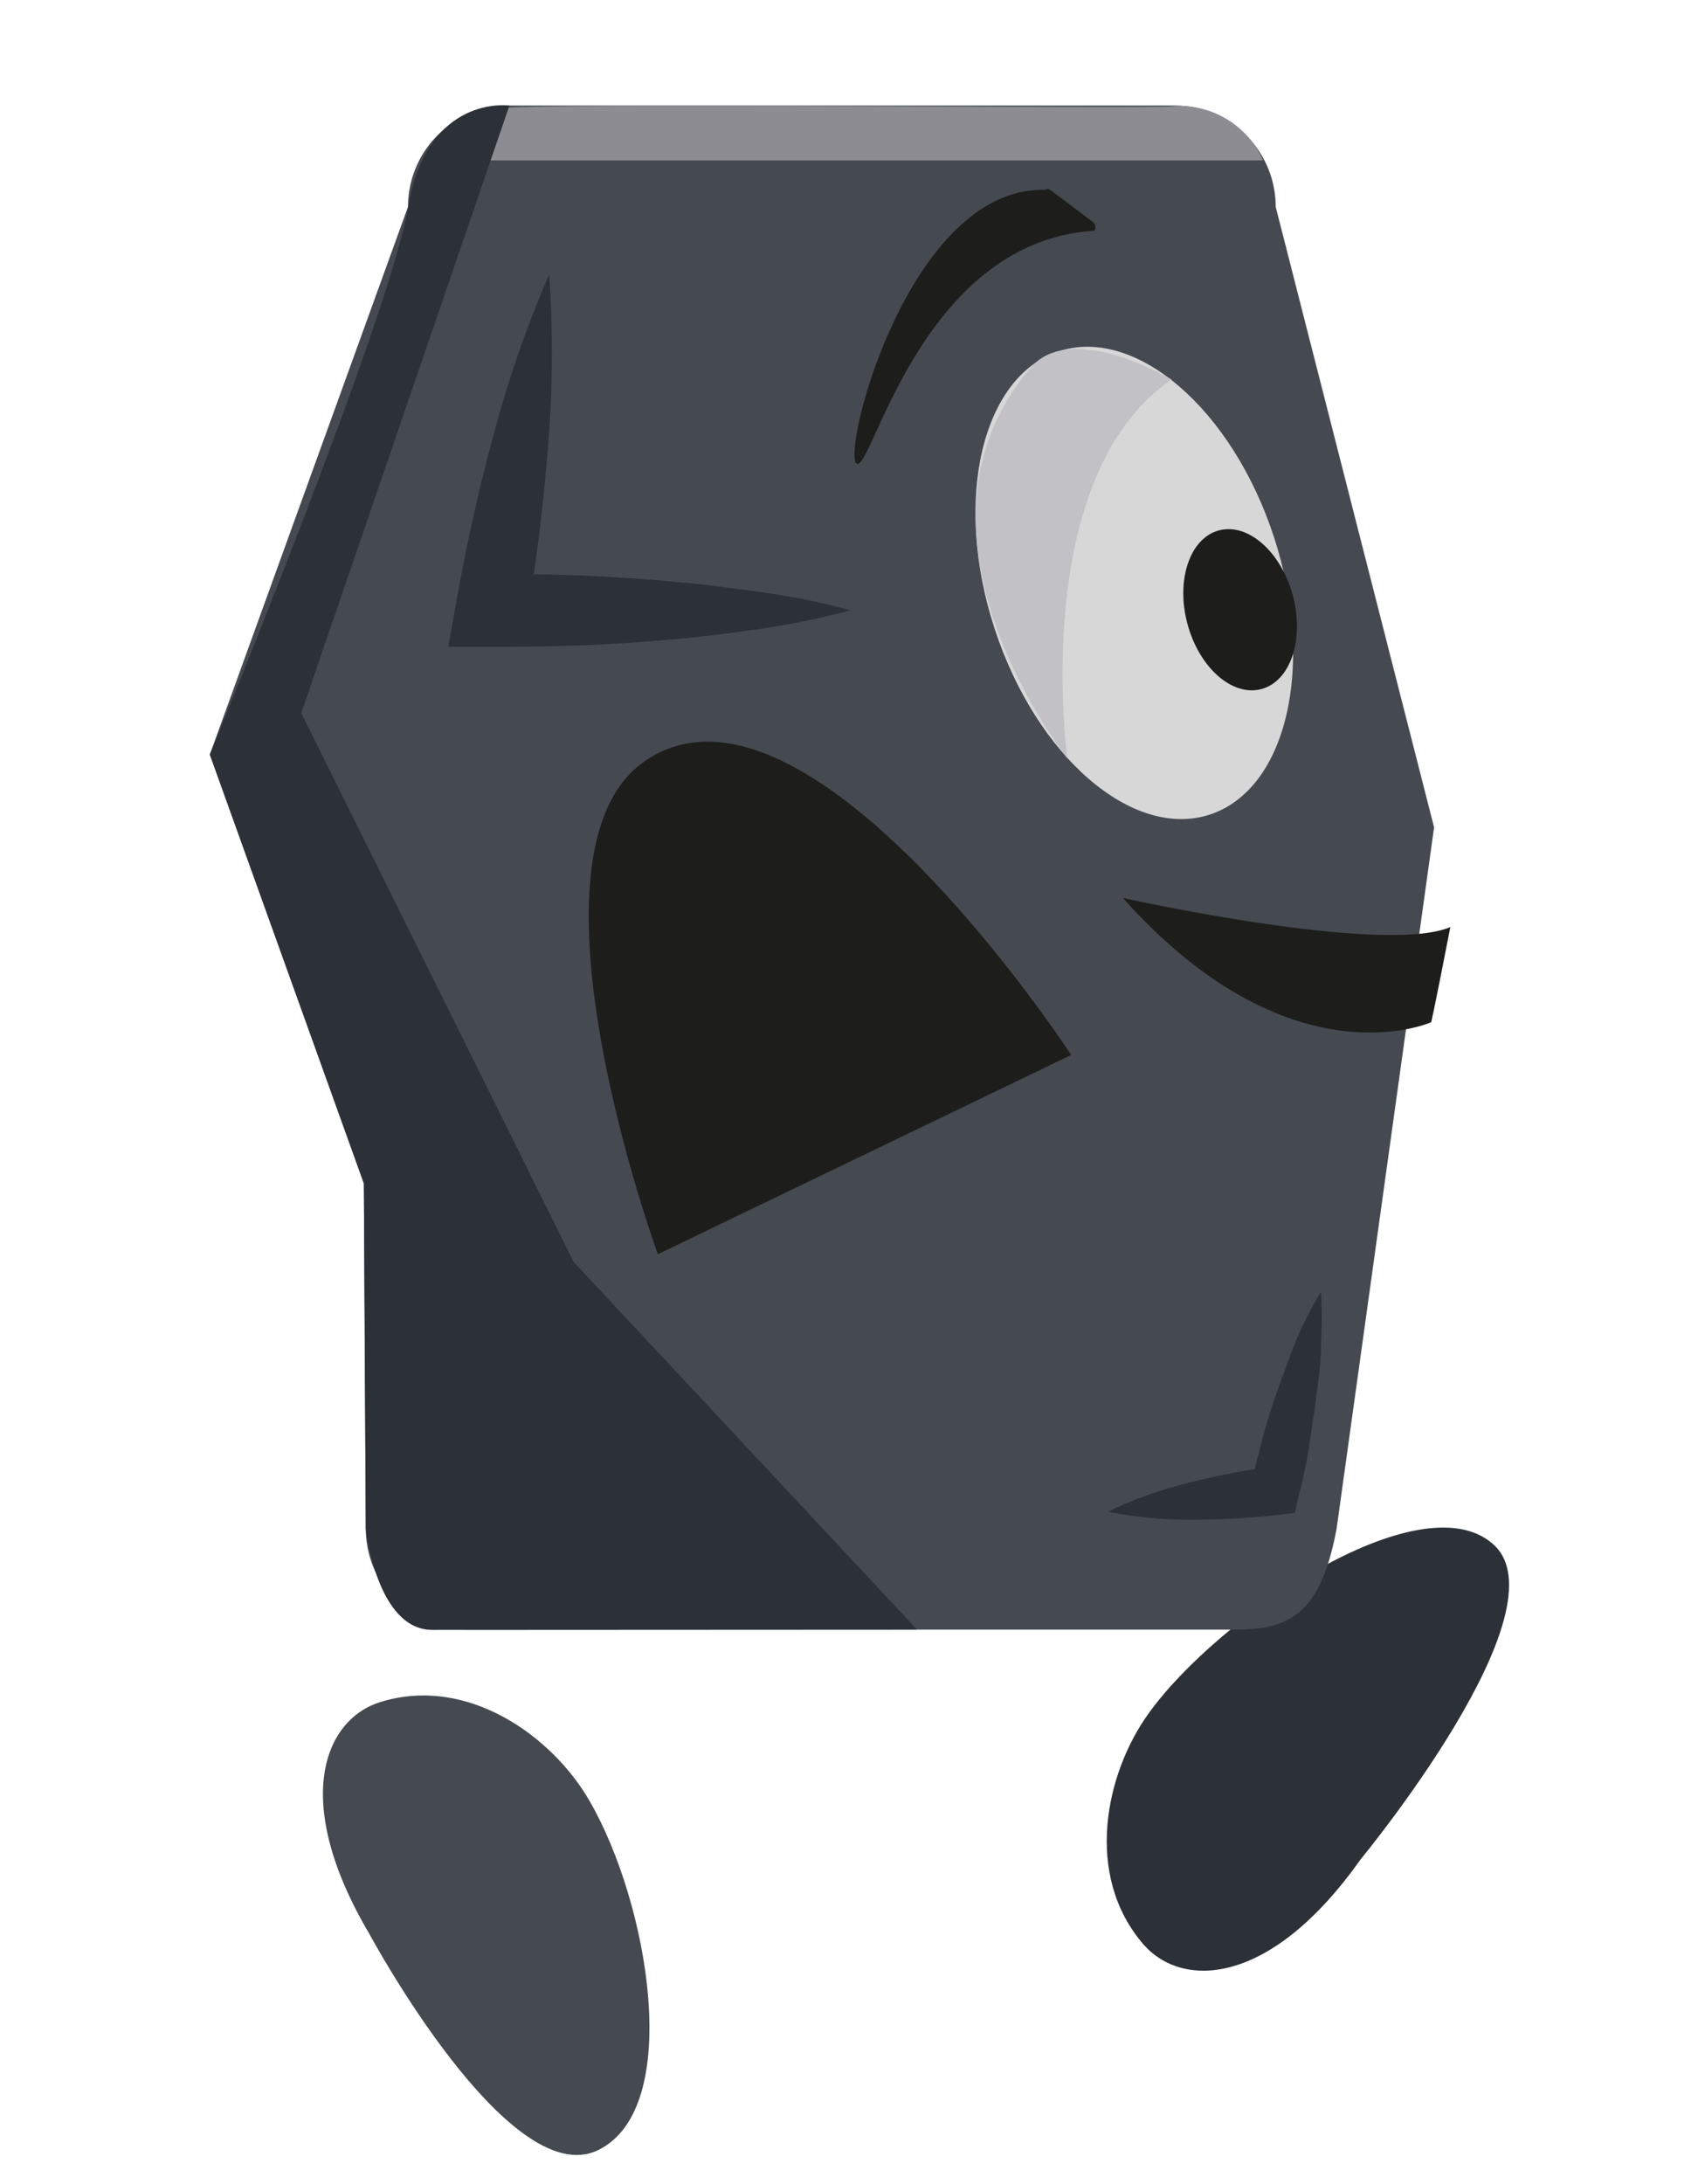 <svg id="Ebene_1" data-name="Ebene 1" xmlns="http://www.w3.org/2000/svg" viewBox="0 0 70 90"><defs><style>.cls-1{fill:#2c3137;}.cls-2{fill:#454a51;}.cls-3{fill:#d7d7d7;}.cls-4{fill:#c2c1c5;}.cls-5{fill:#1d1d1b;}.cls-6{fill:#8c8c92;}</style></defs><path class="cls-1" d="M56.08,76.63c-3.71,5.24-7.34,5.32-8.94,3.49-2.47-2.85-1.57-7.06.22-9.53,2.88-4,11.14-9.55,14.15-7C64.68,66.22,56.08,76.63,56.08,76.63Z"/><path class="cls-2" d="M15.24,79.71c-3.27-5.52-1.87-8.87.45-9.58,3.6-1.11,7.09,1.43,8.61,4.07,2.45,4.23,3.89,12.66.37,14.39C21,90.4,15.24,79.71,15.24,79.71Z"/><path class="cls-2" d="M50.93,67.15H19.25A4.16,4.16,0,0,1,15.08,63L15,48.76,8.65,31.09,16.82,8.52A4.17,4.17,0,0,1,21,4.35H48.42a4.17,4.17,0,0,1,4.17,4.17l6.53,25.57L55.1,63C54.45,66.44,53.23,67.15,50.93,67.15Z"/><path class="cls-1" d="M22.64,11.31a46.69,46.69,0,0,1-.05,7.1c-.18,2.34-.47,4.66-.85,7l-1.47-1.75a73.36,73.36,0,0,1,7.4.3c1.23.1,2.46.27,3.7.44s2.46.41,3.7.75a35.22,35.22,0,0,1-3.7.76c-1.24.17-2.47.34-3.7.44-2.47.23-4.94.31-7.4.3H18.48l.31-1.74c.41-2.3.91-4.59,1.52-6.85A46.81,46.81,0,0,1,22.64,11.31Z"/><path class="cls-1" d="M45.67,62.29A17.05,17.05,0,0,1,49,61.1a28.66,28.66,0,0,1,3.42-.66l-.85.77c.15-.69.33-1.37.51-2.05s.39-1.35.63-2,.48-1.33.75-2a16.64,16.64,0,0,1,1-1.94,19.48,19.48,0,0,1,0,2.16c0,.71-.1,1.42-.19,2.12s-.2,1.39-.3,2.09-.27,1.38-.43,2.06l-.16.69-.69.08a31,31,0,0,1-3.48.2A17.26,17.26,0,0,1,45.67,62.29Z"/><ellipse class="cls-3" cx="46.76" cy="24.02" rx="6.06" ry="10.04" transform="translate(-5.14 15.67) rotate(-18.05)"/><path class="cls-4" d="M44,31.25s-1.6-11.59,4.3-15.61c0,0-4.13-2.47-5.81-.49C36.63,22,44,31.25,44,31.25Z"/><ellipse class="cls-5" cx="50.91" cy="24.97" rx="2.24" ry="3.37" transform="matrix(0.97, -0.26, 0.26, 0.97, -4.75, 14.14)"/><path class="cls-5" d="M46.29,37S57,39.38,59.79,38.2C59.05,42,59,42.12,59,42.12S53.2,44.74,46.29,37Z"/><path class="cls-5" d="M27.12,51.68s-6.05-16.57-.52-20.33c6.69-4.56,17.56,12.12,17.56,12.12Z"/><path class="cls-6" d="M52.07,6.61a3.76,3.76,0,0,0-3.85-2.22c-3,.08-27.19-.16-27.75.09s-1.84,0-2.4,2.13Z"/><path class="cls-1" d="M37.81,67.15,23.65,52,12.42,29.38,21,4.35s-3.38-.49-4.17,4.17S8.65,31.09,8.65,31.09L15,48.76,15.08,63s.45,4.16,2.74,4.16Z"/><path class="cls-5" d="M35.31,19.1c-.62-.46,2.13-11.32,7.7-11.28.11,0,.19-.07.28,0l1.77,1.33c.12.09.15.35,0,.36C37.91,10,35.92,19.56,35.31,19.1Z"/></svg>